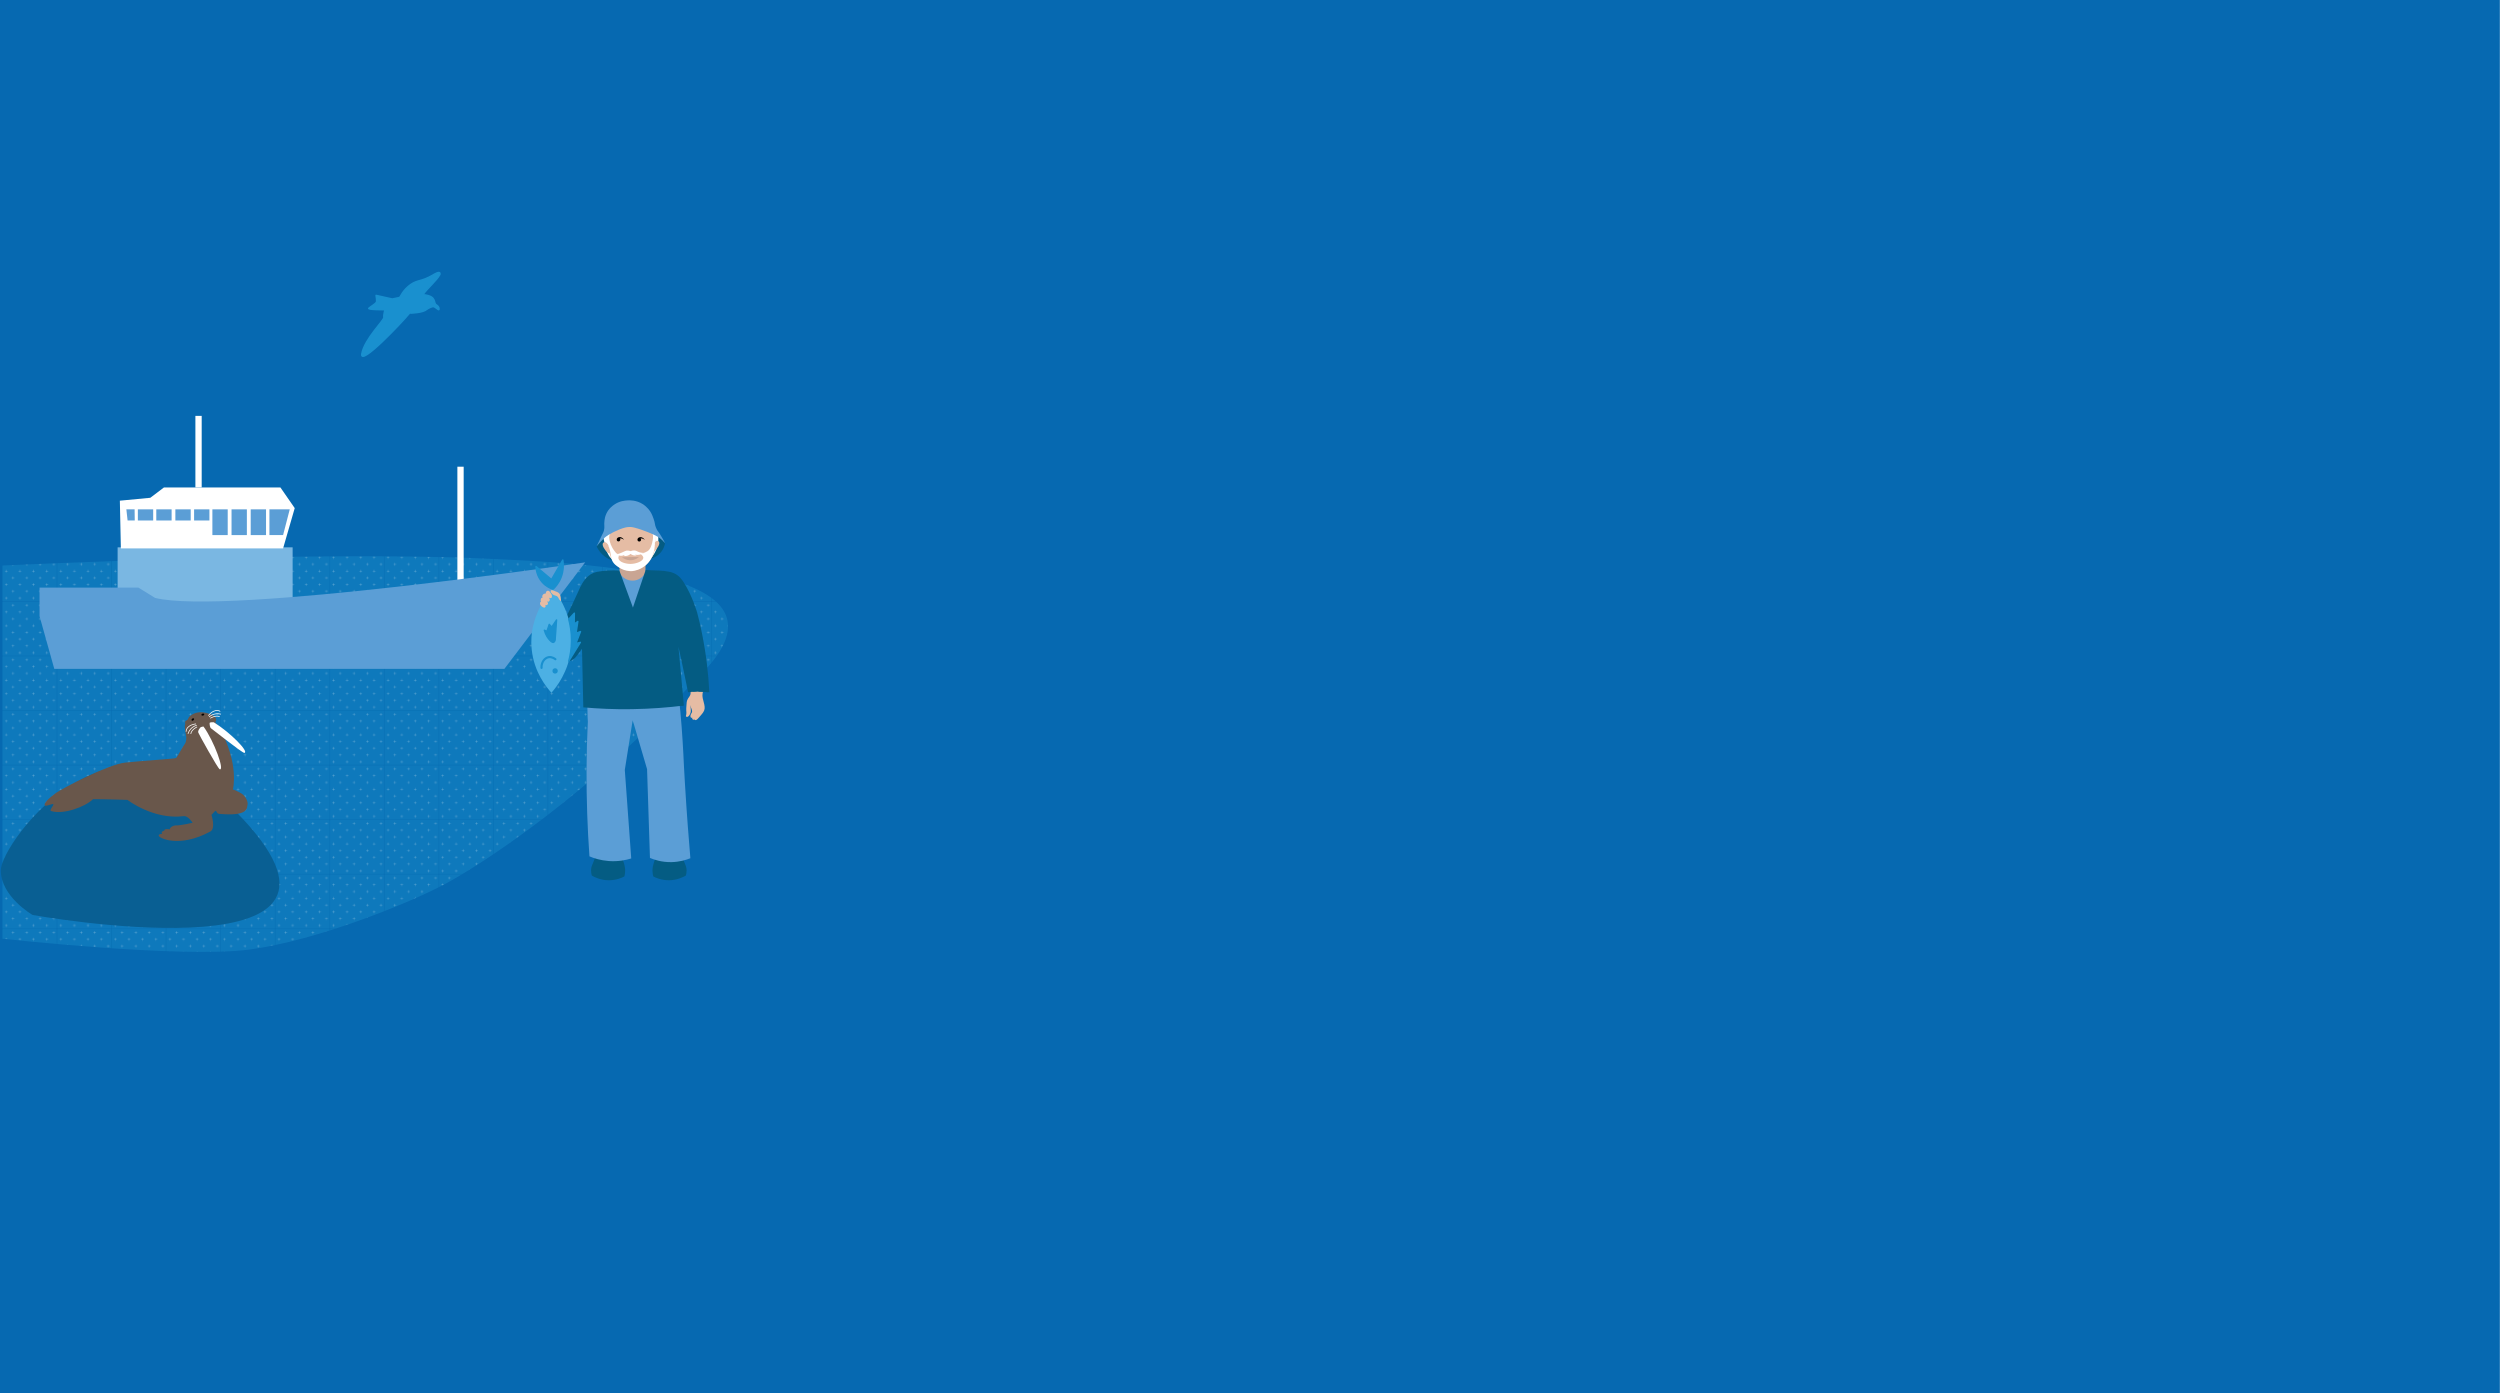 <?xml version="1.0" encoding="utf-8"?>
<!-- Generator: Adobe Illustrator 26.2.1, SVG Export Plug-In . SVG Version: 6.00 Build 0)  -->
<svg version="1.1" xmlns="http://www.w3.org/2000/svg" xmlns:xlink="http://www.w3.org/1999/xlink" x="0px" y="0px"
	 viewBox="0 0 3458.3 1927.6" style="enable-background:new 0 0 3458.3 1927.6;" xml:space="preserve">
<style type="text/css">
	.st0{fill:none;}
	.st1{fill:#0F7ABD;}
	.st2{opacity:0.5;fill:none;stroke:#FFFFFF;stroke-width:0.3;}
	.st3{fill:#0669B1;}
	.st4{fill:#64BFC1;}
	.st5{fill:#095F93;}
	.st6{opacity:0.2;fill:#5B9ED6;}
	.st7{opacity:0.94;fill:url(#SVGID_1_);}
	.st8{fill:#FFFFFF;}
	.st9{fill:#7AB7E2;}
	.st10{fill:#5B9ED6;}
	.st11{fill:#69574B;}
	.st12{fill:none;stroke:#FFFFFF;stroke-miterlimit:10;}
	.st13{fill:#045C83;}
	.st14{fill:#C9A593;}
	.st15{fill:#E9660B;}
	.st16{fill:#E5BCA4;}
	.st17{fill:#3C2313;}
	.st18{fill:none;stroke:#AB1917;stroke-linecap:round;stroke-linejoin:round;stroke-miterlimit:10;}
	.st19{fill:#AB1917;}
	.st20{fill:#4CB0E4;}
	.st21{fill:#1990CF;stroke:#1990CF;stroke-width:2;stroke-linecap:round;stroke-linejoin:round;stroke-miterlimit:10;}
	.st22{fill:none;stroke:#1990CF;stroke-width:3;stroke-linecap:round;stroke-linejoin:round;stroke-miterlimit:10;}
	.st23{fill:#1990CF;}
	.st24{opacity:0.94;fill:url(#SVGID_00000158716291858120806280000005117105298271187333_);}
	.st25{clip-path:url(#SVGID_00000108273774168224395830000018179991217796658359_);}
	.st26{fill:#4BAFE3;}
	.st27{fill:#1D8ECE;stroke:#1D8ECE;stroke-width:2;stroke-linecap:round;stroke-linejoin:round;stroke-miterlimit:10;}
	.st28{fill:none;stroke:#1D8ECE;stroke-width:3;stroke-linecap:round;stroke-linejoin:round;stroke-miterlimit:10;}
	.st29{fill:#1D8ECE;}
	.st30{fill:none;stroke:#095F93;stroke-width:2;stroke-miterlimit:10;}
	.st31{clip-path:url(#SVGID_00000090261461143415856170000005150718781653674940_);}
	.st32{clip-path:url(#SVGID_00000148620666003071829580000009529265000275442583_);}
	.st33{fill:#0B72B2;}
	.st34{fill:#0B79BC;}
	.st35{fill:#5FB353;}
	.st36{opacity:0.94;fill:url(#SVGID_00000085971404002844381810000007983920293351022242_);}
	.st37{fill:#025D86;}
	.st38{fill:#0569B0;}
	.st39{fill:#DEBAA1;}
	.st40{fill:#F4CBAB;}
	.st41{fill:#D4976E;}
	.st42{fill:#096199;}
	.st43{fill:#D09E61;}
	.st44{fill:#AF793B;}
	.st45{fill:#EAC295;}
	.st46{fill:#F4A304;}
	.st47{opacity:0.94;fill:url(#SVGID_00000087384340205955192290000016395658627072489120_);}
	.st48{opacity:0.94;fill:url(#SVGID_00000108290123177747078680000005713343106606762643_);}
	.st49{fill:none;stroke:#095F93;stroke-width:1.5;stroke-miterlimit:10;}
	.st50{fill:none;stroke:#095F93;stroke-miterlimit:10;}
	.st51{fill:#086096;}
	.st52{fill:#5BA0D7;}
	.st53{fill:none;stroke:#1D1E1C;stroke-width:0.5;stroke-miterlimit:10;}
	.st54{fill:#53302C;}
	.st55{fill:#4DB2E6;}
	.st56{fill:#90573F;}
	.st57{fill:#AB1917;stroke:#0669B1;stroke-linecap:round;stroke-linejoin:round;stroke-miterlimit:10;}
	.st58{fill:none;stroke:#000000;stroke-linecap:round;stroke-linejoin:round;stroke-miterlimit:10;}
	.st59{fill:#F4CBAC;}
	.st60{fill:#0469B1;}
	.st61{fill:#DFBAA2;}
	.st62{fill:#D5986F;}
	.st63{fill:#D1A794;}
	.st64{fill:#D7E0EE;}
	.st65{opacity:0.33;fill:#E2EBF8;stroke:#B5BBC5;stroke-width:5;stroke-miterlimit:10;}
	.st66{fill:#CECC90;}
	.st67{fill:#E7E890;}
	.st68{fill:#479535;}
	.st69{fill:#E7E7E8;}
	.st70{opacity:0.49;}
	.st71{fill:#C9CED3;}
	.st72{clip-path:url(#SVGID_00000092431142356220650870000016126548715155775633_);}
	.st73{fill:none;stroke:#FFFFFF;stroke-width:2;stroke-linecap:round;stroke-miterlimit:10;}
	.st74{clip-path:url(#SVGID_00000000903569413761105010000001890013400254807437_);}
	.st75{clip-path:url(#SVGID_00000119806100207266394120000015187553330632787358_);}
	.st76{fill:#FFFFFF;stroke:#FFFFFF;stroke-miterlimit:10;}
	.st77{fill:#B06A26;}
	.st78{fill:#B9793D;}
	.st79{fill:#9F561A;}
	.st80{fill:#1892D1;}
	.st81{fill:#1D1D1B;}
	.st82{fill:none;stroke:#0669B1;stroke-width:10;stroke-miterlimit:10;}
	.st83{fill:none;stroke:#0669B1;stroke-width:10;stroke-miterlimit:10;stroke-dasharray:20.409,20.409;}
	.st84{fill:none;stroke:#0669B1;stroke-width:5;stroke-miterlimit:10;}
	.st85{fill:none;stroke:#0669B1;stroke-width:5;stroke-miterlimit:10;stroke-dasharray:10.088,10.088;}
	.st86{fill:none;stroke:#0669B1;stroke-width:2.5;stroke-miterlimit:10;}
	.st87{fill:none;stroke:#086096;stroke-width:2;stroke-miterlimit:10;}
	.st88{fill:none;stroke:#0669B1;stroke-width:10;stroke-miterlimit:10;stroke-dasharray:20.292,20.292;}
	.st89{fill:none;stroke:#0669B1;stroke-width:5;stroke-miterlimit:10;stroke-dasharray:9.893,9.893;}
	.st90{fill:none;stroke:#0669B1;stroke-width:2;stroke-miterlimit:10;}
</style>
<pattern  x="4927.1" y="437.8" width="57.6" height="57.6" patternUnits="userSpaceOnUse" id="Kors" viewBox="0 -57.6 57.6 57.6" style="overflow:visible;">
	<g>
		<rect x="0" y="-57.6" class="st0" width="57.6" height="57.6"/>
		<rect x="0" y="-57.6" class="st1" width="57.6" height="57.6"/>
		<line class="st2" x1="52.5" y1="-54" x2="55.5" y2="-54"/>
		<line class="st2" x1="38.1" y1="-54" x2="41.1" y2="-54"/>
		<line class="st2" x1="23.7" y1="-54" x2="26.7" y2="-54"/>
		<line class="st2" x1="9.3" y1="-54" x2="12.3" y2="-54"/>
		<line class="st2" x1="45.3" y1="-46.8" x2="48.3" y2="-46.8"/>
		<line class="st2" x1="30.9" y1="-46.8" x2="33.9" y2="-46.8"/>
		<line class="st2" x1="16.5" y1="-46.8" x2="19.5" y2="-46.8"/>
		<line class="st2" x1="2.1" y1="-46.8" x2="5.1" y2="-46.8"/>
		<line class="st2" x1="52.5" y1="-39.6" x2="55.5" y2="-39.6"/>
		<line class="st2" x1="38.1" y1="-39.6" x2="41.1" y2="-39.6"/>
		<line class="st2" x1="23.7" y1="-39.6" x2="26.7" y2="-39.6"/>
		<line class="st2" x1="9.3" y1="-39.6" x2="12.3" y2="-39.6"/>
		<line class="st2" x1="45.3" y1="-32.4" x2="48.3" y2="-32.4"/>
		<line class="st2" x1="30.9" y1="-32.4" x2="33.9" y2="-32.4"/>
		<line class="st2" x1="16.5" y1="-32.4" x2="19.5" y2="-32.4"/>
		<line class="st2" x1="2.1" y1="-32.4" x2="5.1" y2="-32.4"/>
		<line class="st2" x1="52.5" y1="-25.2" x2="55.5" y2="-25.2"/>
		<line class="st2" x1="38.1" y1="-25.2" x2="41.1" y2="-25.2"/>
		<line class="st2" x1="23.7" y1="-25.2" x2="26.7" y2="-25.2"/>
		<line class="st2" x1="9.3" y1="-25.2" x2="12.3" y2="-25.2"/>
		<line class="st2" x1="45.3" y1="-18" x2="48.3" y2="-18"/>
		<line class="st2" x1="30.9" y1="-18" x2="33.9" y2="-18"/>
		<line class="st2" x1="16.5" y1="-18" x2="19.5" y2="-18"/>
		<line class="st2" x1="2.1" y1="-18" x2="5.1" y2="-18"/>
		<line class="st2" x1="52.5" y1="-10.8" x2="55.5" y2="-10.8"/>
		<line class="st2" x1="38.1" y1="-10.8" x2="41.1" y2="-10.8"/>
		<line class="st2" x1="23.7" y1="-10.8" x2="26.7" y2="-10.8"/>
		<line class="st2" x1="9.3" y1="-10.8" x2="12.3" y2="-10.8"/>
		<line class="st2" x1="45.3" y1="-3.6" x2="48.3" y2="-3.6"/>
		<line class="st2" x1="30.9" y1="-3.6" x2="33.9" y2="-3.6"/>
		<line class="st2" x1="16.5" y1="-3.6" x2="19.5" y2="-3.6"/>
		<line class="st2" x1="2.1" y1="-3.6" x2="5.1" y2="-3.6"/>
		<line class="st2" x1="54" y1="-55.5" x2="54" y2="-52.5"/>
		<line class="st2" x1="39.6" y1="-55.5" x2="39.6" y2="-52.5"/>
		<line class="st2" x1="25.2" y1="-55.5" x2="25.2" y2="-52.5"/>
		<line class="st2" x1="10.8" y1="-55.5" x2="10.8" y2="-52.5"/>
		<line class="st2" x1="46.8" y1="-48.3" x2="46.8" y2="-45.3"/>
		<line class="st2" x1="32.4" y1="-48.3" x2="32.4" y2="-45.3"/>
		<line class="st2" x1="18" y1="-48.3" x2="18" y2="-45.3"/>
		<line class="st2" x1="3.6" y1="-48.3" x2="3.6" y2="-45.3"/>
		<line class="st2" x1="54" y1="-41.1" x2="54" y2="-38.1"/>
		<line class="st2" x1="39.6" y1="-41.1" x2="39.6" y2="-38.1"/>
		<line class="st2" x1="25.2" y1="-41.1" x2="25.2" y2="-38.1"/>
		<line class="st2" x1="10.8" y1="-41.1" x2="10.8" y2="-38.1"/>
		<line class="st2" x1="46.8" y1="-33.9" x2="46.8" y2="-30.9"/>
		<line class="st2" x1="32.4" y1="-33.9" x2="32.4" y2="-30.9"/>
		<line class="st2" x1="18" y1="-33.9" x2="18" y2="-30.9"/>
		<line class="st2" x1="3.6" y1="-33.9" x2="3.6" y2="-30.9"/>
		<line class="st2" x1="54" y1="-26.7" x2="54" y2="-23.7"/>
		<line class="st2" x1="39.6" y1="-26.7" x2="39.6" y2="-23.7"/>
		<line class="st2" x1="25.2" y1="-26.7" x2="25.2" y2="-23.7"/>
		<line class="st2" x1="10.8" y1="-26.7" x2="10.8" y2="-23.7"/>
		<line class="st2" x1="46.8" y1="-19.5" x2="46.8" y2="-16.5"/>
		<line class="st2" x1="32.4" y1="-19.5" x2="32.4" y2="-16.5"/>
		<line class="st2" x1="18" y1="-19.5" x2="18" y2="-16.5"/>
		<line class="st2" x1="3.6" y1="-19.5" x2="3.6" y2="-16.5"/>
		<line class="st2" x1="54" y1="-12.3" x2="54" y2="-9.3"/>
		<line class="st2" x1="39.6" y1="-12.3" x2="39.6" y2="-9.3"/>
		<line class="st2" x1="25.2" y1="-12.3" x2="25.2" y2="-9.3"/>
		<line class="st2" x1="10.8" y1="-12.3" x2="10.8" y2="-9.3"/>
		<line class="st2" x1="46.8" y1="-5.1" x2="46.8" y2="-2.1"/>
		<line class="st2" x1="32.4" y1="-5.1" x2="32.4" y2="-2.1"/>
		<line class="st2" x1="18" y1="-5.1" x2="18" y2="-2.1"/>
		<line class="st2" x1="3.6" y1="-5.1" x2="3.6" y2="-2.1"/>
	</g>
</pattern>
<g id="Lager_1">
	<rect x="-1.9" y="-0.2" class="st3" width="3460" height="1928"/>
</g>
<g id="Lager_2">
	<pattern  id="SVGID_1_" xlink:href="#Kors" patternTransform="matrix(1.301 0 0 1.301 3177.053 1847.705)">
	</pattern>
	<path class="st7" d="M3,782.3c0,0,433.7-20.6,667.4-9.6c142.5,6.7,450.8,17.2,292.8,166.3c-145.7,158.6-294.2,254.8-345.1,282.5
		c-50.9,27.7-180.3,79.8-273.6,92.1S3,1298.5,3,1298.5V782.3z"/>
	<g>
		<rect x="632.7" y="645.6" class="st8" width="8.7" height="162.6"/>
		<polygon class="st9" points="162.7,757.1 162.7,817.6 192.8,830 192.8,849.5 404.8,845.5 404.8,757.1 		"/>
		<polygon class="st8" points="391.6,758.6 407.7,702.9 387.9,674.3 226.8,674.3 207.9,688.6 165.8,692.6 167.2,758.6 		"/>
		<polygon class="st10" points="400.8,704.6 391.6,740.2 372.7,740.2 372.7,704.6 		"/>
		<rect x="346.8" y="704.6" class="st10" width="21.2" height="35.6"/>
		<rect x="320.3" y="704.6" class="st10" width="21.2" height="35.6"/>
		<rect x="293.8" y="704.6" class="st10" width="21.2" height="35.6"/>
		<rect x="268.5" y="704.6" class="st10" width="21.2" height="15.4"/>
		<rect x="242.6" y="704.6" class="st10" width="21.2" height="15.4"/>
		<rect x="216.2" y="704.6" class="st10" width="21.2" height="15.4"/>
		<rect x="190.7" y="704.6" class="st10" width="21.2" height="15.4"/>
		<polygon class="st10" points="176.5,720 186.4,720 186.2,704.6 174.8,704.6 		"/>
		<path class="st10" d="M54.7,852.3l20.4,73h622.6l111.8-147.4c0,0-496.3,73.7-595,49.2l-23.1-14.3H54.7V852.3z"/>
		<rect x="270.3" y="575.3" class="st8" width="8.7" height="99"/>
	</g>
	<path class="st5" d="M1.1,1203.7C1.1,1167,165.2,935.4,346,1144S45.1,1265.7,45.1,1265.7S1,1240.4,1.1,1203.7z"/>
	<g>
		<path class="st11" d="M297.8,999.1c0,0,7.3-8.6-13.7-13.2c-10.5-2.3-18.1,1.7-21.8,5.1c-1,0.9-2.1,3.5-2.7,4.5
			c-0.2,0.3-2.9,1.6-3.1,2c-1,1.9,0.1,2.6-0.4,4.6c-0.3,1.5-0.5,2.9-0.4,4c0.1,3.8,1.3,9.4,1.8,12s0.3,8.1-1.8,10.9
			c-3.8,5.2-10.1,17.7-12,19.5c-1.3,1.2-46.6,3.8-70.4,6.4c-23.8,2.5-86.6,35.4-95.7,41.9s-18.9,15.6-15.1,17.7
			c1.8,1,10.4-3.3,11.3-2c1,1.3-6.1,8.4-3.2,9.4c17.3,5.5,47.7-6.1,58.1-16.4c17.4,0,47.6,1,47.6,1s35.7,27.8,77.8,22.5
			c6.2-0.8,12.3,9.2,12.3,9.2s-17.7,3.9-22.2,3.6s-9.2,2.7-9.2,5.2c0,0.6-7.4-1.3-7.6,1.6c-0.1,1-5.7,1.2-3,5
			c-3.2,0-4.5,0.5-4.9,2.2c-0.8,3.1,28.1,18.1,71.5-5.6c7.7-4.2,1.5-23,1.5-23s1.6-1.5,4.5-4.7s1.8,3,6,3.3
			c41.2,3.8,38.3-8.1,39.4-12.6c1-3.7-2.3-12.2-9.1-16c-7.5-4.1-11.1-5.2-11.1-5.2s9.3-34.9-18.9-85.8"/>
		<path class="st8" d="M295.7,999.1c0,0-5.5-0.3-5.7,1s0.3,6.4,1.9,7.4c1.6,1,43.7,34.5,46.1,34
			C345.1,1040.2,318.5,1013.2,295.7,999.1z"/>
		<path class="st8" d="M281.5,1005c0,0-3.8,0.4-4.5,1.5c-0.7,1.1-3.5,3.9-2.7,6.9c0.5,1.8,27.3,50.2,29.7,50.8
			C310.9,1066.1,296.5,1025.8,281.5,1005z"/>
		<ellipse transform="matrix(0.738 -0.675 0.675 0.738 -601.8 440.662)" cx="266.5" cy="995.3" rx="2" ry="1.4"/>
		<ellipse transform="matrix(0.959 -0.285 0.285 0.959 -269.949 120.878)" cx="280.4" cy="988.1" rx="2" ry="1.4"/>
		<path class="st12" d="M289.2,991.9c0,0,6.3-6.6,16.5-4"/>
		<path class="st12" d="M290.9,993.6c0,0,7.2-4.8,13-2.2"/>
		<path class="st12" d="M288.2,990c0,0,7.9-10.8,16.5-5.9"/>
		<path class="st12" d="M272.2,1003.3c0,0-9,1.8-12.2,11.9"/>
		<path class="st12" d="M272.7,1005.5c0,0-7.9,3.5-8.8,9.8"/>
		<path class="st12" d="M271.2,1001.4c0,0-13.3,0.9-13.8,10.8"/>
	</g>
	<g>
		<path class="st13" d="M948.7,1211.2c0.5-1.6,1.1-4,1.1-6.9c0-4.8-1.7-8.2-3.2-11.7c-1.6-3.7-3.6-9-5.3-15.9
			c-0.5-0.7-1.3-1.2-2.1-1.1c-1,0.1-1.5,1-1.6,1.1c-0.4,1.8-0.7,3.5-1.1,5.3c-0.3-1.5-1-4-3.2-5.3c-1.1-0.7-1.9-0.5-6.9-0.5
			c-5.4,0-6.2-0.2-7.4,0.5c-0.9,0.5-2.6,1.7-3.7,4.8c-0.2-1.6-0.4-3.2-0.5-4.8c-0.3-1-1.2-1.7-2.1-1.6c-1,0.1-1.5,1-1.6,1.1
			c-3.1,6.6-5.1,12.2-6.4,16.5c-1.6,5.2-2.1,8.3-2.1,11.7c0,3.3,0.6,6.1,1.1,8c3.7,2,11.5,5.3,21.8,5.3
			C936.7,1217.5,945.1,1213.3,948.7,1211.2z"/>
		<path class="st13" d="M818.7,1211.2c-0.5-1.6-1.1-4-1.1-6.9c0-4.8,1.7-8.2,3.2-11.7c1.6-3.7,3.6-9,5.3-15.9
			c0.5-0.7,1.3-1.2,2.1-1.1c1,0.1,1.5,1,1.6,1.1c0.4,1.8,0.7,3.5,1.1,5.3c0.3-1.5,1-4,3.2-5.3c1.1-0.7,1.9-0.5,6.9-0.5
			c5.4,0,6.2-0.2,7.4,0.5c0.9,0.5,2.6,1.7,3.7,4.8c0.2-1.6,0.4-3.2,0.5-4.8c0.3-1,1.2-1.7,2.1-1.6c1,0.1,1.5,1,1.6,1.1
			c3.1,6.6,5.1,12.2,6.4,16.5c1.6,5.2,2.1,8.3,2.1,11.7c0,3.3-0.6,6.1-1.1,8c-3.7,2-11.5,5.3-21.8,5.3
			C830.7,1217.6,822.4,1213.4,818.7,1211.2z"/>
		<g>
			<path class="st13" d="M825.3,755.7c1.2,2.8,3.5,6.9,7.5,10.9c5,5,10.3,7.3,13.4,8.4c18.4-0.8,36.9-1.7,55.3-2.5
				c2.3-0.7,7.9-2.8,12.6-8.4c4.2-5,5.4-10.1,5.9-12.6c-3-4.5-7.8-11-15.1-17.6c-10.5-9.5-21-18.9-35.2-18.4
				c-19.9,0.6-33.6,20.2-36,25.1c-0.2,0.4-1.1,2.3-2.5,5C828.9,749.9,826.9,753.4,825.3,755.7z"/>
			<path class="st10" d="M856.6,789.6c11.1-0.1,22.1-0.2,33.2-0.3c5.9,0.3,11.7,0.6,17.6,0.8c-1.1,4.7-2.6,12-3.3,20.9
				c-1.2,14.9,1.5,17.4-1,27.7c-2.3,9.4-6.8,18.4-12,26.6c-2.4,3.8-7.3,8.9-11.7,10.4c-7.8,2.6-12.9-0.3-18.1-6.1
				c-8.8-9.7-15.5-23.8-13.6-37.1c1.1-8.2,4.4-16.1,5.7-24.2C854.2,802.1,854.7,795.6,856.6,789.6z"/>
			<path class="st14" d="M875.4,803.2c-7.7,0.2-14.9-4.1-18.4-11c0-4.5,0-9,0-13.5c0-3.3,2.7-6,6-6h23.9c3.3,0,6,2.7,6,6
				c0,4.5,0,9,0,13.5C889.4,798.8,882.7,803.1,875.4,803.2z"/>
			<path class="st10" d="M820.4,933.9c-0.8,0.8-1.8,2-2.7,3.5c0,0-1.1,2-1.7,4.3c-5.5,21.9-2.8,56.4-2.8,56.4
				c-1.1,21.4-1.7,43.6-1.8,66.4c-0.2,42.3,1.3,82.5,4,120.1c6,2.6,15.2,5.6,26.8,6.5c13.4,1,24.3-1.5,31-3.6
				c-3-40.8-6-81.6-8.9-122.4c3.6-23,7.3-46,10.9-68.9c6.6,22.6,13.3,45.2,19.9,67.8c1.3,40.9,2.7,81.9,4,122.8
				c5.8,2.5,16.2,6,29.5,5.8c11.6-0.2,20.8-3.1,26.4-5.4c-2-23.6-4.9-59.5-7.6-104.7c-0.8-14.3-1.3-21.4-1.3-23.2
				c0,0-4.3-103.9-12.5-120.4c0-0.1-2-4.1-2-4.1l0,0c-0.7-0.8-1.5-1.4-2-1.7C893.1,933.4,856.8,933.6,820.4,933.9z"/>
			<path class="st15" d="M899,934.8c-14.1,0.1-28.2,0.2-42.2,0.3c0.8-32.9,1.6-65.9,2.4-98.8c6,12.6,12,25.2,18.1,37.8
				c5.6-10.8,11.1-21.6,16.7-32.4C895.6,872.8,897.3,903.8,899,934.8z"/>
			<path class="st8" d="M846.3,773.5c-2.2-2.1-3.6-4.1-4.4-5.5c-3.2-5.1-4.3-10.4-5.1-14.3c-0.1-0.4-0.2-1-0.4-1.9
				c-0.1-0.6-0.3-1.3-0.5-2.3c-0.5-2.4-1.1-5.2-1.3-5.9c2.5-3.6,5.1-7.9,7.5-13c1.4-2.9,2.5-5.8,3.4-8.4c1.1-2.1,2.2-4.1,3.3-6.2
				c2.4,0.6,4.9,1,7.6,1.4c13.1,1.6,24.4-1.2,32.2-4c0.6-0.1,2.8-0.3,4.9,1c1.4,0.9,2.1,2.2,2.4,2.8c0.9,1.8,0.9,3.4,0.8,4.2
				c4.5,5.4,9,10.7,13.5,16.1c0.7,4.5,1.4,13.2-2.4,22.8c-1.7,4.3-3.9,7.7-5.8,10.2c-6.6-2.7-35.3-13.9-52.1-0.3
				C848.6,771.1,847.4,772.2,846.3,773.5z"/>
			<path class="st16" d="M843,754.8c-1.8-1.5-5.5-6.9-8.5-4c-3,3,2.7,10.5,4.8,12.6c1.8,1.8,4.4,2.9,5.5,0.1
				C845.9,761,844.9,755.4,843,754.8z"/>
			<path class="st16" d="M906.6,750.2c0,6.6-1.3,11.6-1.6,12.8c-1.3,4.6-3.1,7.8-3.7,8.9c-1,1.8-2.5,3.9-4.4,6.1
				c-1.8,2-5.2,5.8-10.9,8.5c-1.9,0.9-6.1,2.9-11.9,3.1c-8.2,0.3-14.1-3.1-16-4.2c-0.4-0.2-1.2-0.7-2.1-1.4c-1.6-1.1-6-4.4-9.5-10.4
				c-1.1-1.9-2.4-4.6-3.4-8.2c-1-3.1-2.1-7.7-2.5-13.2c-0.5-7.9-1.3-18.9,5.9-28.2c9.1-11.6,23.4-12.1,25.6-12.2
				c1.8,0,16.6-0.1,26.8,11.8C906.6,732.8,906.6,743.9,906.6,750.2z"/>
			<path d="M888.7,745.1c1.5,0.4,2.6,1.2,3.2,1.8c-0.3-0.6-0.9-1.7-2.1-2.5c-0.4-0.3-2.5-1.9-5-1.2c-0.4,0.1-1.7,0.4-2.5,1.7
				c-0.2,0.3-0.5,0.9-0.5,1.7c0,1.4,1.1,2.5,2.5,2.5c0.3,0,0.6-0.1,0.9-0.2c1-0.3,1.6-1.2,1.6-2.3c0-0.7-0.3-1.2-0.7-1.7
				C886.7,744.7,887.6,744.8,888.7,745.1z"/>
			<path d="M863.2,746.8c-0.3-0.6-0.9-1.7-2.1-2.5c-0.4-0.3-2.5-1.9-5-1.2c-0.4,0.1-1.7,0.4-2.5,1.7c-0.2,0.3-0.5,0.9-0.5,1.7
				c0,1.4,1.1,2.5,2.5,2.5c1.7,0,2.5-1.7,2.5-2.5c0-0.4-0.1-0.7-0.1-0.7c-0.1-0.5-0.4-0.8-0.6-1c0.7,0,1.6,0,2.6,0.3
				C861.6,745.5,862.6,746.3,863.2,746.8z"/>
			<path class="st14" d="M872.6,775c-6.5,0.2-11-3.2-12.3-4.2c7.9-0.1,15.8-0.3,23.7-0.4C882.8,771.5,878.7,774.8,872.6,775z"/>
			<path class="st8" d="M848.7,731.7c-0.8,2.6-1,3.3-1.6,4.2c-0.1,0.1-0.8,1-1.1,0.9c-0.2-0.1-0.1-0.8,0-1.2c-1.7,1.3-2.6,3.2-3,5.2
				c-0.5,2.3-0.3,4.2,0.1,6.2c0.4,2.2,1,3.9,1.5,5c-0.1,1.2-0.4,2.8-1.4,4.4c-0.2,0.4-0.4,0.7-0.7,1c-0.2-0.9-0.5-1.9-1-3.1
				c-0.4-1-0.9-1.7-1.4-2.4c-0.5-2.4-1.2-5.7-1.5-9.7c-0.4-5.3-0.6-7.9,0.4-10.9c1.2-3.7,3.6-6.7,6.6-9.2c1.2-1,5.3-5.4,6.4-4.6
				c0.6,0.4-0.2,2.1-2,8.9C849.2,729.9,849.2,730.1,848.7,731.7z"/>
			<path class="st16" d="M902.7,753c1.8-1.5,5.5-6.9,8.5-4c3,3-2.7,10.5-4.8,12.6c-1.8,1.8-4.4,2.9-5.5,0.1
				C899.9,759.2,900.8,753.6,902.7,753z"/>
			<path class="st8" d="M866.6,761.7c-1.4,0.2-1.7,0.6-6.7,2.8c-3.2,1.4-4.5,1.9-6.1,1.7c-1.3-0.2-2.3-0.7-2.9-1.1
				c0.8,0.9,2.1,2,3.9,2.8c1,0.4,3.5,1.5,6.5,0.7c1.1-0.3,1.9-0.7,2.4-1c0,0.1,0.1,0.4,0,0.7c-0.2,0.5-0.6,0.7-0.7,0.7
				c1.3,0.2,4.5,0.5,7.5-1.4c0.7-0.4,1.2-0.9,1.7-1.4c0.7,0.5,1.7,1.2,3.1,1.7c2.4,0.8,4.4,0.5,5.5,0.3c-0.3-0.1-0.7-0.2-1-0.3
				c-0.6-0.3-1.2-0.5-1.6-0.8c1.7,0.4,3.1,0.5,4,0.5c2,0,3.5-0.5,6.1-1.4c1.6-0.5,2.9-1,3.7-1.4c-4.1,0.2-7-0.6-8.9-1.4
				c-2.1-0.9-3.6-2-6.1-2c-1.9,0-3.4,0.5-4.4,1C870.8,761.9,868.8,761.4,866.6,761.7z"/>
			<line class="st18" x1="877.2" y1="874.1" x2="877.2" y2="935.1"/>
			<circle class="st19" cx="873.3" cy="878.4" r="2"/>
			<circle class="st19" cx="873.5" cy="902.7" r="2"/>
			<circle class="st19" cx="872.5" cy="928" r="2"/>
			<path class="st8" d="M896,729.8c1.4,3,2.9,5.3,3.9,6.7c-0.5-1.1-0.8-1.9-0.8-3.2c1.8,1.1,3,2.8,3.6,4.8c0.7,2.2,0.8,4.1,0.6,6.1
				c-0.1,2.2-0.5,4-0.9,5.2c0.2,1.2,0.7,2.7,1.9,4.2c0.3,0.3,0.5,0.7,0.8,0.9c0.1-0.9,0.3-2,0.6-3.2c0.3-1,0.7-1.8,1.1-2.5
				c0.2-2.4,0.5-5.8,0.3-9.8c-0.2-5.3-0.4-7.9-1.7-10.8c-1.6-3.5-4.4-6.2-7.6-8.3c-1.3-0.9-5.9-4.7-6.9-3.8c-0.6,0.5,0.5,2,3,8.6
				C895.3,728,895.3,728.3,896,729.8z"/>
			<path class="st13" d="M770.4,917.1c0.3,0,0.7,0.1,1.2,0.1c1.4,0.1,9.2,0.7,15-3.3c3.2-2.2,4.7-4.9,5.8-7.7c1-2.9,1.6-5.6,1.9-8.1
				c0.4-4.4-0.3-7.4-1.5-12.7c-1.8-8.3-2.7-12.5-3-13.6c-1-3.8-1.2-3.7-5.6-16.9c-2.7-8-3.2-9.8-4.8-14c-1.6-4.2-3.1-7.6-4.1-10
				c-2.3,1.4-5.9,3.3-10.5,4.7c-4.6,1.4-8.4,1.9-11,2c0,11.7,1.1,24.7,3.8,38.4c1.2,5.8,2.6,11.3,4.1,16.5
				C764.5,900.7,767.5,908.9,770.4,917.1z"/>
			<path class="st13" d="M803.1,811.4c-7.3,16.1-13.3,28.7-17.2,36.7c-9.9,20.6-14.1,28.2-14.7,40.2c-0.6,11.2,2.1,20.5,4.4,26.3
				c1.8,0.6,4.9,1.3,8.7,0.8c6.1-0.8,10.1-4.3,11.5-5.7c4.6-5.5,9.5-12.1,14.3-20.1c3.9-6.5,6.9-12.6,9.3-18.2
				c-0.2-8.4-0.8-15.5-1.2-20.7c-1.8-20.9-4-28.1-9.5-34.1C806.5,814.2,804.5,812.5,803.1,811.4z"/>
			<path class="st13" d="M856.8,789.3c-4.9-0.3-10.5-0.4-16.7,0c-5.1,0.3-9.8,1-14,1.7c-2.7,0.5-4.9,1.5-6.1,2
				c-9.2,3.9-14.8,14.1-16.8,18.4c1.2,55.7,2.5,111.4,3.7,167.1c20.3,1.8,42.7,2.9,67,2.5c26.3-0.4,50.4-2.3,72-5
				c-40.3-22.1-54.6-46-60.3-63.7c-6.9-21.7,2.3-38.4-10.1-72C869.3,823.3,863.1,806.3,856.8,789.3z"/>
			<path class="st8" d="M842.1,755.7c0.4,1.3,1,3.3,1.7,5.9c1.8,7.3,1.3,9.3,2.5,12.6c2,5.7,6.8,8.8,10.1,10.9
				c7.1,4.6,14.3,5.1,17.6,5c3.8-0.4,11.4-1.9,18.4-7.5c13.8-11.1,13.5-28.7,13.4-31c-1.1-0.6-2.2-1.1-3.4-1.7
				c-0.6,2.7-2.4,10-6.7,12.6c-0.6,0.4-2.6,1.4-5,2.5c-1.7,0.8-3.2,1.3-4.2,1.7c2.9,2.1,3.4,3.9,3.4,5c-0.2,4.6-9.7,8.3-17.6,8.4
				c-6.5,0-15.7-2.4-16.8-7.5c-0.3-1.5,0.2-3,0.8-4.2c-0.8-0.6-1.7-1.1-2.5-1.7c-1.3-1.4-2.8-3.1-4.2-5c-2.4-3.3-4-6.6-5-9.2
				C843.7,753.5,842.9,754.6,842.1,755.7z"/>
			<path class="st10" d="M836.2,744c5.3-4.9,19.1-11.8,28.5-14.2c1.6-0.4,3.5-0.8,5.9-0.8c3-0.1,5.4,0.5,6.7,0.8
				c13.8,3.5,27.6,10.1,27.6,10.1c3.3,1.6,5.7,2.9,8.4,5c2.2,1.7,3.9,3.4,5.2,4.9c0.9,1,1.4,1.9,1.5,1.9c0.2-0.1-1.7-3.8-3.4-6.7
				c-5.8-10.4-7.2-9.9-9.2-15.1c-2-4.9-0.8-5.4-3.4-12.6c-1.1-3.1-2.2-6-4.2-9.2c-4.1-6.5-9.4-10-10.9-10.9
				c-8.9-5.5-17.8-5.2-20.9-5c-3.2,0.2-10.9,0.7-18.4,5.9c-2,1.4-7.6,5.3-10.9,12.6c-1.8,3.9-2.3,7.5-2.5,9.2
				c-0.9,6.5,0.6,8.8-0.8,14.2c-0.5,2-1,2.6-3.4,7.5c-1.6,3.4-4,8.2-6.7,14.2c1.2-1.5,2.2-2.6,2.9-3.5c0.4-0.5,0.9-1,1.3-1.5
				c0.1-0.2,0.8-0.8,1.7-1.8C833.8,746.3,835.9,744.3,836.2,744z"/>
			<g>
				<path class="st20" d="M762.8,958.3c7-7.9,23.6-28.9,27.2-60.5c5.2-45-20-77.2-25.1-83.5c-4.7,5-34.2,37.3-29.4,83.9
					C738.7,930,756.1,950.9,762.8,958.3z"/>
				<path class="st21" d="M778.5,774.7c0.7,4.3,1.7,13.8-2.6,24.5c-3.2,7.9-7.9,13.1-10.9,15.9c-3.1-1-9.5-3.6-14.9-9.7
					c-7.7-8.7-8.5-18.7-8.6-21.7c7.1,6,14.3,12,21.4,18C768.1,792.7,773.3,783.7,778.5,774.7z"/>
				<path class="st22" d="M768.3,911.9c-0.8-0.6-4.8-3.7-9.5-2.8c-5.6,1.1-10.1,7.2-9.7,14.8"/>
				<circle class="st23" cx="767.9" cy="928.1" r="3.7"/>
				<path class="st21" d="M767.9,885.5c0.7-9.3,1.3-18.6,2-27.9c-2.2,3.3-4.5,6.6-6.7,9.9c-1.1-1.3-2.3-2.6-3.4-3.8
					c-1.1,3.2-2.2,6.4-3.2,9.6c-1.2-0.5-2.4-1-3.6-1.5c1.9,6.7,4.9,10.9,7,13.2c3.6,4.1,5.2,3.7,5.6,3.6
					C767,888.1,767.7,886.4,767.9,885.5z"/>
				<path class="st21" d="M786.7,914.7c5.4-8.7,10.7-17.4,16.1-26.1c-2.1,0.5-4.1,1.1-6.2,1.6c2.1-5.5,4.2-11,6.4-16.5
					c-2,0.7-4.1,1.5-6.1,2.2c0.8-5.4,1.6-10.8,2.4-16.2c-1.7,1.1-3.3,2.3-5,3.4c0.1-5,0.1-9.9,0.2-14.9c-2.6,2.8-5.2,5.6-7.8,8.4
					c2,7.3,4,17.6,3.9,29.9C790.5,898.1,788.6,907.7,786.7,914.7z"/>
			</g>
			<path class="st16" d="M776.2,831.7c-0.4-3.5-0.3-8.3-2.8-11c-1.4-1.5-3.7-2.2-5.6-2.9c-1-0.4-4.3-1.8-5.3-1.3
				c-2.6,1.4,1.5,5.5,2.9,6.3c2.2,1.2,4.7,1.1,6.3,3c1,1.2,1.4,3,2.4,4.1C774.7,830.8,775.6,831.1,776.2,831.7z"/>
			<path class="st16" d="M760.7,818.8c-0.8-1.6-3-2.2-4.4-1.1c-1.2,0.9-1,2.2-1.5,3.4c-1.8,0.1-2.9,0.2-4,1.9
				c-0.9,1.4-0.8,2.5-0.3,3.9c-1.1,0-1.9,0.4-2.3,1.5c-0.3,0.8-0.6,3.5,0.3,4c-1.2,0-1.5,1.3-1.5,2.3c-0.1,2.2,1.6,3.7,3.3,4.8
				c1.2,0.8,2.9,1.7,4,0.4c0.8-1,0.5-3.1-0.9-3.5c0.9,1,2.9,1,3.8,0.2c1.8-1.8,0.5-3.4-0.7-4.9c1.2,0.8,2.7,1.1,3.5-0.4
				c1.1-1.8,0.4-2.9-0.5-4.4c1,0,2,0.9,3.1,0.3c0.9-0.6,1-2.4,0.9-3.3C763.1,821.8,761.1,820,760.7,818.8z"/>
			<path class="st16" d="M955.1,955.7c-0.1,1.3,0.4,2.6,0.2,3.9c-0.3,2.4-2.1,4.6-3.4,6.5c-2.3,3.3-2.1,6.9-2.4,10.8
				c-0.1,2-0.3,3.9-0.2,5.9c0.1,1.7,0.4,3.5,0.1,5.1c-0.2,1.2-0.9,2.6-0.3,3.3c0.4,0.5,1.2,0.5,1.4,0.5c2.1-0.1,4-3.3,4.7-5.7
				c0.9-2.8,0.1-3.7,0.1-8.4c0-5.5-0.1-9.5,1.6-13.4c0.2-0.5,1.1-2.6,0.8-5c-0.2-1.8-0.9-2.6-1.3-2.9
				C956,956,955.5,955.8,955.1,955.7z"/>
			<path class="st13" d="M893.2,788.4c-5.9,17.3-11.7,34.6-17.6,51.9c0.7,23.8,1.2,47.8,1.7,72c0.4,22.2,0.7,44.3,0.8,66.2
				c22.6-0.8,45.2-1.7,67.9-2.5c-2.5-27.1-5-54.2-7.5-81.3c0.9,4,2.1,9.4,3.5,15.9c0.7,3.2,3.2,14.7,6.4,30.3
				c1.5,7.1,2.7,12.9,3.4,16.7c5.3-0.3,10.9-0.4,16.8-0.4c4.3,0,8.5,0.1,12.6,0.3c-1.2-25-4.3-52.6-10.3-82.1
				c-2-9.7-4.1-19-6.5-27.9c0,0-6.5-22.9-18.4-41.6c-2.6-4.1-6.7-9.9-13.6-12.9c-2.4-1.1-4.9-1.8-6.1-2c-5.7-1-10-1.6-14-1.7
				C907.9,789.2,901.6,789,893.2,788.4z"/>
			<path class="st16" d="M953.8,970c-1.7,4.2,5.7,12.5,3,16.1c-0.2,0.3-2,2.6-1.7,5c0.1,0.5,0.2,1.3,0.8,1.7c0.7,0.4,1.5,0.1,1.7,0
				c-0.3,0.9,0,2,0.8,2.5c0.7,0.5,1.7,0.5,2.5,0c0.2,0.3,0.4,0.7,0.8,0.8c1.3,0.5,3.2-1.2,5-3.4c5-5.6,7.5-8.4,8-12.2
				c0.5-3.7-0.9-7.7-2.1-12.7c-0.3-1.1-0.8-2.8-0.9-5.2c-0.1-2.5,0.4-4.5,0.8-5.9c-1.4,0-2.8,0-4.2,0c-4-0.2-7.1,0.8-11.8,0.3
				C955.1,973.9,955.8,965.2,953.8,970z"/>
			<path class="st13" d="M970.2,944.2c-0.8-0.6-1.7-1.2-2.5-1.7c-0.6,4.7-1.1,9.5-1.7,14.2c4.7,0.3,9.5,0.6,14.2,0.8
				C978.7,953.6,975.7,948.3,970.2,944.2z"/>
		</g>
	</g>
	<g>
		<path class="st21" d="M598.2,380.8c-15.6,9-20.3,6-30.1,12.8c-10.3,7.2-14.7,17.2-15,18c4.6-2.8,11.9-5.3,23.6-4.3
			c2.8,0.2,5.7,0.3,8.3,0.5c7.5-10.6,18.1-18.5,23.5-28C609.9,373.3,600.3,379.6,598.2,380.8z"/>
		<path class="st21" d="M606.8,428.5c-1-0.1-5.3-4.3-7.3-4.4c-2-0.2-7.5,2.5-9.3,4c-5.2,4.6-21.4,5-21.4,5l-2-0.2
			c-11.1,13.6-69.5,75.1-66.3,56.5c3.6-20.4,31.2-46.7,30.5-50.4c-0.6-3.7,1.5-10.5,1.5-10.5s-24.6,0.1-22.3-2.1
			c2.7-2.5,8.5-5.5,10.4-8.3c1-1.5-0.4-9.5-0.4-9.5l22.4,5l10.2-2.1c4.5-2.9,11.9-5.4,23.8-4.4c4,0.3,8.1,0.3,11.6,0.9
			c16.4,2.6,10.8,11.2,15.5,13.8C607.8,424.2,607.9,428.6,606.8,428.5z"/>
	</g>
</g>
</svg>
